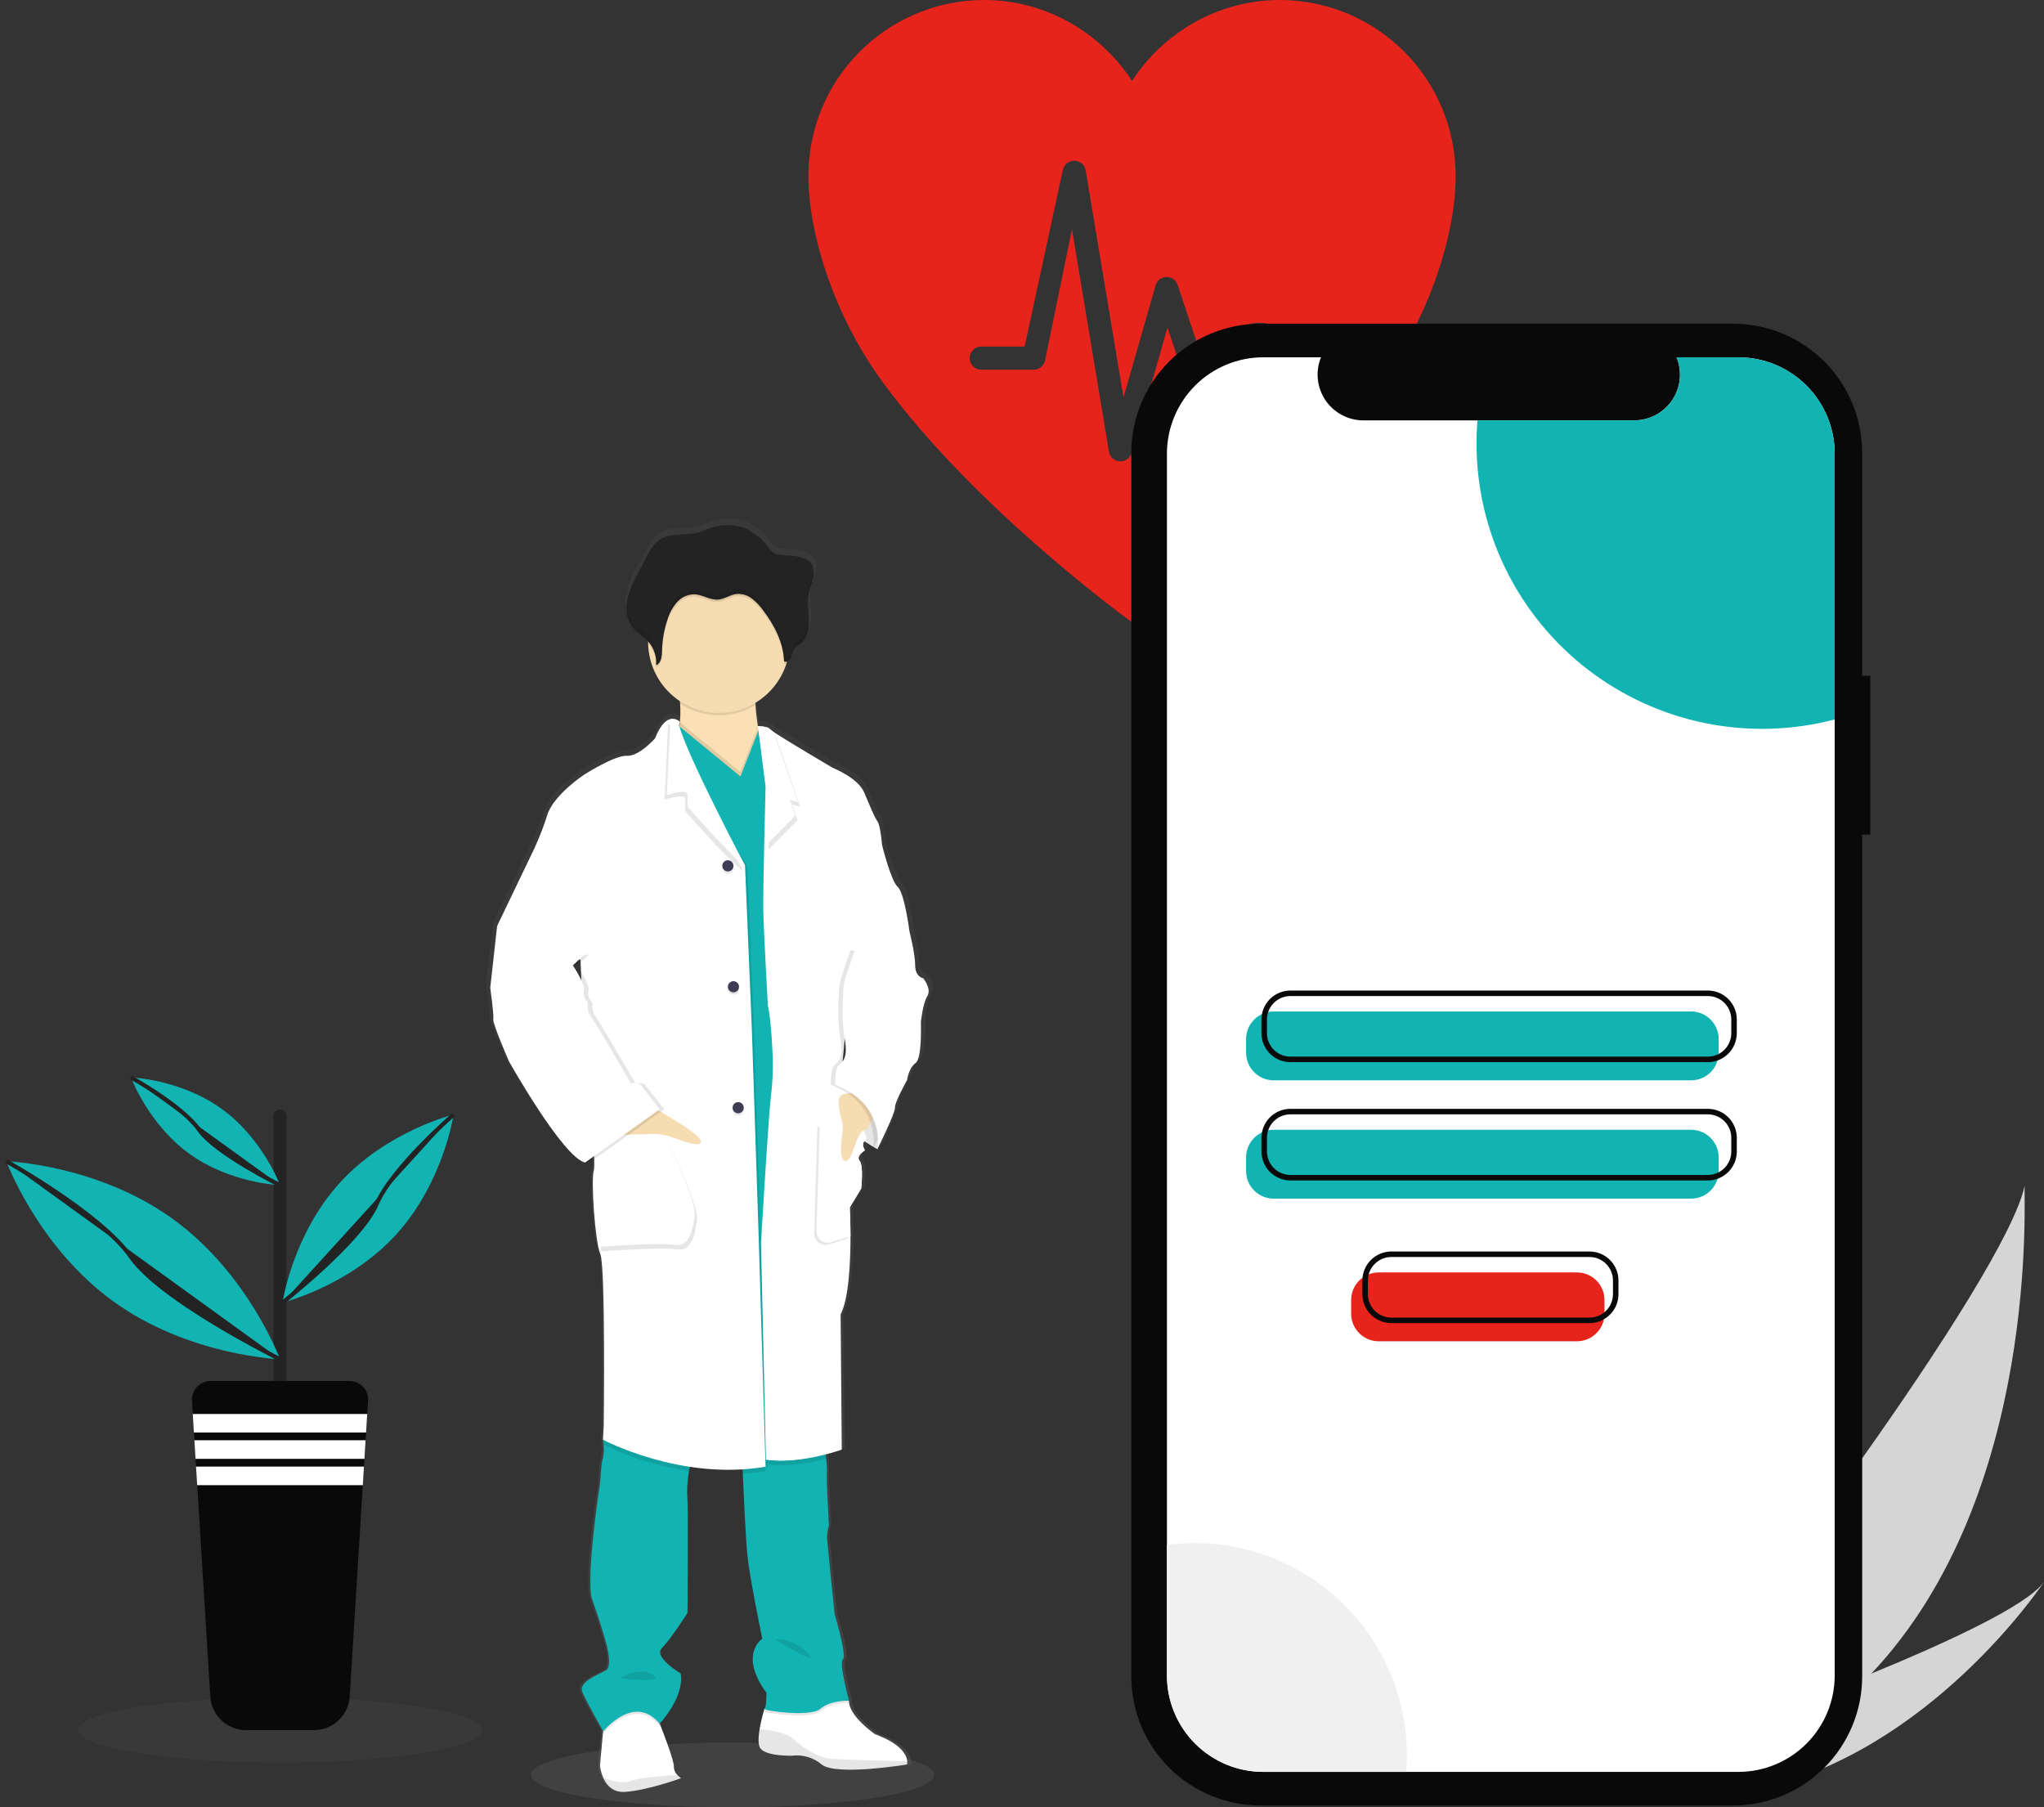 <svg width="328" height="290" viewBox="0 0 328 290" fill="none" xmlns="http://www.w3.org/2000/svg">
<rect x="0" y="0" width="328" height="290" fill="#333333" stroke="none"/>
<path opacity="0.25" d="M117.558 290C135.433 290 149.924 287.673 149.924 284.803C149.924 281.933 135.433 279.606 117.558 279.606C99.682 279.606 85.191 281.933 85.191 284.803C85.191 287.673 99.682 290 117.558 290Z" fill="#6E6E6E"/>
<path opacity="0.1" d="M32.201 223.648C32.503 223.82 32.812 223.98 33.124 224.152V223.986H35.782V225.481L36.346 225.744V223.986H39.004V226.86C39.054 226.885 39.108 226.905 39.163 226.919V223.648H32.201Z" fill="#6C63FF"/>
<path d="M148.855 156.296C148.855 156.296 147.546 156.113 147.546 154.207C147.546 152.301 146.609 148.741 146.609 148.741C146.609 148.724 145.799 142.541 144.679 141.558C143.56 140.575 142.122 134.803 142.122 134.803C142.122 134.803 141.876 131.672 141.374 130.998C140.873 130.324 140.195 128.673 139.195 126.319C138.195 123.964 134.027 122.334 134.027 122.334C134.027 122.334 126.49 117.964 124.354 116.539C124.16 116.422 123.978 116.285 123.813 116.131C123.441 115.643 121.82 115.633 121.82 115.633C121.65 114.563 121.487 113.335 121.434 112.222C121.434 112.103 121.434 111.983 121.418 111.864C123.799 110.456 125.593 108.237 126.47 105.614C126.51 105.488 126.543 105.355 126.579 105.229C126.722 105.182 126.854 105.105 126.965 105.005C127.077 104.904 127.166 104.781 127.227 104.644C127.42 104.216 127.423 103.714 127.662 103.316C127.941 102.844 128.473 102.592 128.891 102.237C129.948 101.34 130.22 99.829 130.17 98.454C130.137 97.342 129.958 96.219 130.027 95.114L130.047 94.835C130.067 94.668 130.091 94.502 130.12 94.343C130.283 93.52 130.639 92.743 130.838 91.926C131.037 91.109 131.057 90.189 130.592 89.485C129.911 88.452 128.493 88.246 127.247 88.14C125.835 88.02 124.573 88.176 123.67 87.004C123.247 86.391 122.771 85.817 122.248 85.287C122.062 85.115 120.255 84.012 120.255 83.939C118.491 83.123 116.492 82.969 114.625 83.507C113.688 83.78 112.804 84.225 111.854 84.447C109.805 84.932 107.447 84.407 105.706 85.58C104.736 86.244 104.155 87.3 103.61 88.329C103.167 89.177 102.718 90.024 102.261 90.87C101.527 92.261 100.78 93.676 100.471 95.216C100.406 95.552 100.366 95.891 100.351 96.233V96.249C100.351 96.372 100.351 96.495 100.351 96.618V96.774C100.351 96.89 100.351 97.003 100.371 97.106C100.391 97.209 100.388 97.242 100.398 97.312C100.408 97.382 100.425 97.538 100.444 97.644C100.464 97.75 100.504 97.936 100.544 98.082C100.561 98.145 100.584 98.205 100.604 98.265C100.637 98.378 100.677 98.487 100.72 98.597C100.743 98.653 100.767 98.713 100.793 98.77C100.843 98.886 100.903 98.999 100.963 99.102C100.989 99.148 101.009 99.191 101.036 99.235C101.128 99.389 101.23 99.538 101.341 99.68C102.052 100.566 103.099 101.131 103.872 101.961C103.872 101.994 103.872 102.027 103.872 102.057C103.872 102.15 103.872 102.24 103.872 102.333C103.914 104.184 104.406 105.998 105.308 107.615C106.21 109.233 107.494 110.606 109.048 111.614C109.048 111.741 109.064 111.87 109.071 111.996C109.136 112.982 109.123 113.971 109.034 114.955C108.899 114.796 108.73 114.669 108.539 114.584C108.348 114.499 108.14 114.458 107.932 114.464C107.789 114.457 107.646 114.469 107.506 114.5L107.476 114.477V114.507C106.746 114.686 105.846 115.447 104.985 117.608C104.985 117.608 102.368 120.557 100.375 120.434C98.382 120.312 93.336 123.503 93.336 123.503C93.336 123.503 88.413 126.697 87.357 129.952C86.767 131.797 86.059 133.603 85.238 135.358L79.153 147.894L78.03 157.84C78.03 157.84 78.651 162.263 78.528 162.937C78.405 163.611 81.082 169.692 81.082 169.692C81.082 169.692 89.928 185.229 93.542 186.026L93.801 185.844C93.956 185.925 94.12 185.986 94.289 186.026L95.034 185.502C95.078 186.087 95.059 186.674 94.977 187.255C94.479 188.789 95.163 198.801 96.033 200.764C96.904 202.727 96.595 228.459 96.595 228.459L96.472 230.731C96.472 230.731 96.472 230.804 96.502 230.93L96.472 231.468L96.561 231.514C96.655 232.235 96.624 232.966 96.472 233.676C96.159 234.673 96.033 237.489 96.033 237.489C96.033 237.489 93.545 253.388 94.725 256.583C95.904 259.778 96.907 263.278 96.907 263.278C96.907 263.278 98.153 267.263 96.967 267.943C95.781 268.624 92.409 269.767 93.104 271.427C93.735 272.961 96.13 277.072 96.485 277.673L96.455 277.989L95.967 283.279C96.046 283.977 96.235 284.659 96.528 285.298C97.063 286.45 98.103 287.646 100.079 287.516C100.411 287.493 100.797 287.453 101.169 287.403C104.786 286.918 109.24 285.304 109.24 285.304C109.009 285.158 108.797 284.982 108.609 284.783C108.431 284.611 108.291 284.404 108.195 284.176C108.1 283.948 108.052 283.702 108.054 283.455C108.108 282.492 106.304 277.902 105.856 276.773C105.786 276.611 105.749 276.518 105.749 276.518C105.749 276.518 109.861 272.221 109.177 268.412C109.177 268.412 104.627 265.755 106.125 264.297C107.623 262.839 110.3 258.652 110.3 258.652C110.3 258.652 110.423 242.994 110.3 240.657C110.172 239.034 110.249 237.402 110.529 235.798C110.579 235.556 110.639 235.32 110.702 235.088C112.774 235.397 114.865 235.556 116.96 235.562C117.724 235.562 118.501 235.562 119.285 235.516C119.285 235.737 119.295 235.977 119.315 236.233C119.488 240.112 119.81 246.913 120.072 249.44C120.444 253.063 122.5 262.826 122.5 262.826C122.5 262.826 118.578 265.343 123.185 271.546C123.185 271.546 123.185 273.795 122.879 274.12C122.553 275.184 122.29 276.266 122.092 277.361C121.899 278.53 121.82 279.712 122.132 280.327C122.879 281.794 127.363 281.675 127.363 281.675L127.473 281.655C128.32 281.567 129.175 281.649 129.99 281.895C130.805 282.14 131.563 282.545 132.22 283.086C133.924 284.454 140.391 283.853 143.892 283.418C145.264 283.246 146.181 283.086 146.181 283.086C146.225 282.931 146.241 282.769 146.227 282.608C146.191 281.748 145.516 279.862 140.946 278.178C140.946 278.178 136.648 275.289 136.707 272.772H136.618H136.119C136.481 272.752 136.714 272.772 136.714 272.772C136.714 272.772 135.03 266.628 135.717 266.13C136.405 265.632 134.346 258.825 134.346 258.825C134.346 258.825 133.166 247.401 133.103 246.601C133.106 245.914 133.21 245.231 133.412 244.575L133.103 238.312C133.103 238.312 133.043 236.23 133.103 235.553C133.093 234.965 133.045 234.378 132.96 233.796C132.931 233.563 132.901 233.321 132.867 233.082C134.478 232.673 135.525 232.295 135.525 232.295L135.339 210.494C136.707 207.837 136.96 202.009 136.953 197.875C136.953 195.218 136.834 193.252 136.834 193.252L138.704 190.201C138.704 190.201 139.135 186.548 138.451 185.748C138.149 185.386 138.285 185.01 138.534 184.701C138.664 184.599 138.8 184.506 138.943 184.423C138.943 184.423 138.923 184.393 138.9 184.349C139.03 184.24 139.169 184.142 139.315 184.054C139.315 184.054 138.65 183.024 139.245 182.589C139.803 182.968 140.301 183.254 140.68 183.486C140.653 183.728 140.627 183.868 140.627 183.868L140.786 183.536C141.152 183.742 141.374 183.868 141.374 183.868C141.374 183.868 144.304 178.033 144.241 177.173C144.178 176.313 146.234 172.69 146.234 172.69C146.234 172.69 146.483 170.787 147.606 169.99C148.728 169.193 148.476 163.419 148.476 163.419C148.476 163.419 148.788 160.41 149.536 159.181C150.283 157.953 148.855 156.296 148.855 156.296ZM92.798 153.735L92.855 155.127C92.522 154.592 92.283 154.207 92.283 154.207L92.798 153.735Z" fill="url(#paint0_linear_391_1600)"/>
<path d="M141.534 181.348L140.816 184.403C140.816 184.403 135.07 181.47 134.033 177.744C132.997 174.019 135.767 172.604 135.767 172.604L141.122 174.872L141.534 181.348Z" fill="white"/>
<path opacity="0.1" d="M141.534 181.348L140.816 184.403C140.816 184.403 135.07 181.47 134.033 177.744C132.997 174.019 135.767 172.604 135.767 172.604L141.122 174.872L141.534 181.348Z" fill="black"/>
<path d="M109.283 285.324C109.283 285.324 103.969 287.277 100.315 287.523C98.375 287.652 97.355 286.463 96.83 285.318C96.544 284.681 96.359 284.003 96.282 283.309L96.757 278.045L97.01 275.243L104.772 273.227L105.872 276.587L105.975 276.843C106.417 277.966 108.187 282.532 108.134 283.485C108.132 283.729 108.179 283.971 108.273 284.196C108.366 284.422 108.504 284.626 108.679 284.796C108.857 284.997 109.06 285.175 109.283 285.324Z" fill="white"/>
<path d="M145.586 282.648C145.599 282.808 145.583 282.969 145.539 283.123C145.539 283.123 134.173 285.019 131.847 283.123C131.192 282.569 130.428 282.158 129.604 281.917C128.78 281.675 127.915 281.609 127.064 281.721C127.064 281.721 122.666 281.841 121.932 280.393C121.627 279.785 121.706 278.606 121.896 277.444C122.089 276.355 122.346 275.278 122.666 274.22L122.842 274.08L123.889 273.24L136.139 272.878H136.232C136.172 275.382 140.391 278.254 140.391 278.254C144.872 279.915 145.533 281.791 145.586 282.648Z" fill="white"/>
<path opacity="0.1" d="M145.586 282.648C145.598 282.808 145.581 282.969 145.536 283.123C145.536 283.123 134.173 285.019 131.848 283.123C131.192 282.569 130.429 282.159 129.606 281.917C128.783 281.676 127.918 281.609 127.068 281.721C127.068 281.721 122.667 281.841 121.936 280.393C121.63 279.782 121.707 278.606 121.896 277.444C123.59 277.614 126.264 278.035 127.314 279.041C128.901 280.572 131.592 282.1 133.243 282.219C134.535 282.302 142.264 282.548 145.586 282.648Z" fill="black"/>
<path opacity="0.1" d="M109.284 285.324C109.284 285.324 103.969 287.278 100.315 287.523C98.375 287.653 97.356 286.464 96.834 285.314C98.186 285.77 100.063 286.248 101.049 285.809C102.218 285.291 106.364 284.956 108.689 284.813C108.866 285.007 109.066 285.178 109.284 285.324Z" fill="black"/>
<path d="M117.169 127.969C112.785 126.266 107.144 120.637 108.553 118.007C108.865 117.343 109.051 116.627 109.101 115.895C109.191 114.901 109.205 113.902 109.141 112.906C109.042 111.276 108.846 109.652 108.553 108.045C108.553 108.045 122.241 108.354 121.444 110.369C121.212 110.96 121.175 111.986 121.238 113.135C121.301 114.284 121.467 115.583 121.64 116.682C121.879 118.19 122.118 119.339 122.118 119.339C122.118 119.339 121.281 120.511 120.79 120.574C120.298 120.637 123.46 130.397 117.169 127.969Z" fill="#FAE0B4"/>
<path opacity="0.1" d="M105.965 276.843L105.862 276.956C101.77 272.008 96.821 278.175 96.821 278.175L96.748 278.045L97 275.243L104.763 273.227L105.862 276.587L105.965 276.843Z" fill="black"/>
<path opacity="0.1" d="M136.236 273.227C136.236 273.227 133.246 273.164 131.652 274.572C130.057 275.981 122.351 274.878 122.683 274.572C122.782 274.421 122.841 274.247 122.856 274.067L123.902 273.227L136.153 272.865C136.199 273.087 136.236 273.227 136.236 273.227Z" fill="black"/>
<path d="M111.057 234.37C110.834 234.921 110.665 235.491 110.552 236.074C110.275 237.67 110.198 239.294 110.323 240.909C110.446 243.234 110.323 258.811 110.323 258.811C110.323 258.811 107.695 262.966 106.231 264.43C104.766 265.894 109.22 268.525 109.22 268.525C109.884 272.31 105.859 276.587 105.859 276.587C101.766 271.639 96.817 277.809 96.817 277.809C96.817 277.809 94.126 273.16 93.455 271.5C92.784 269.84 96.083 268.691 97.242 268.016C98.401 267.342 97.186 263.367 97.186 263.367C97.186 263.367 96.206 259.884 95.043 256.706C93.881 253.528 96.325 237.708 96.325 237.708C96.325 237.708 96.451 234.898 96.754 233.919C96.906 233.212 96.937 232.484 96.844 231.767C96.824 231.524 96.8 231.322 96.784 231.186C96.767 231.05 96.754 230.986 96.754 230.986L96.8 230.907L98.461 227.812C98.461 227.812 111.854 232.421 111.057 234.37Z" fill="#12B3B3"/>
<path d="M136.236 272.862C136.236 272.862 133.246 272.798 131.652 274.19C130.057 275.581 122.351 274.495 122.683 274.19C123.015 273.884 122.989 271.623 122.989 271.623C118.468 265.453 122.324 262.949 122.324 262.949C122.324 262.949 120.305 253.236 119.94 249.633C119.684 247.116 119.368 240.351 119.199 236.489C119.126 234.829 119.083 233.686 119.083 233.686L122.776 232.942L123.251 232.846L132.16 231.06C132.16 231.06 132.406 232.72 132.572 234.078C132.655 234.658 132.701 235.243 132.711 235.828C132.652 236.492 132.711 238.571 132.711 238.571L133.014 244.804C132.816 245.458 132.714 246.137 132.711 246.82C132.771 247.614 133.93 258.977 133.93 258.977C133.93 258.977 135.947 265.758 135.259 266.247C134.572 266.735 136.236 272.862 136.236 272.862Z" fill="#12B3B3"/>
<path opacity="0.1" d="M121.444 110.369C121.212 110.96 121.175 111.986 121.238 113.135C119.405 114.239 117.297 114.804 115.157 114.764C113.017 114.724 110.932 114.081 109.141 112.91C109.042 111.278 108.846 109.653 108.553 108.045C108.553 108.045 122.241 108.347 121.444 110.369Z" fill="black"/>
<path d="M126.736 103.03C126.739 104.227 126.55 105.416 126.178 106.554C125.346 109.102 123.639 111.274 121.36 112.686C119.081 114.098 116.376 114.659 113.723 114.27C111.07 113.881 108.64 112.567 106.862 110.56C105.085 108.553 104.074 105.982 104.009 103.303C104.009 103.21 104.009 103.123 104.009 103.03C103.983 101.522 104.258 100.023 104.818 98.622C105.377 97.221 106.21 95.945 107.268 94.87C108.326 93.794 109.588 92.939 110.979 92.356C112.371 91.773 113.865 91.472 115.374 91.472C116.883 91.472 118.377 91.773 119.769 92.356C121.161 92.939 122.422 93.794 123.48 94.87C124.538 95.945 125.371 97.221 125.931 98.622C126.49 100.023 126.765 101.522 126.739 103.03H126.736Z" fill="#F6DCB1"/>
<path opacity="0.1" d="M117.169 127.969C112.785 126.266 107.144 120.637 108.553 118.007C108.865 117.343 109.051 116.627 109.101 115.895L115.103 120.826L118.817 123.871L121.64 116.685C121.879 118.193 122.118 119.342 122.118 119.342C122.118 119.342 121.281 120.514 120.79 120.577C120.298 120.64 123.46 130.397 117.169 127.969Z" fill="black"/>
<path d="M132.692 149.764L127.679 233.945L121.142 234.374L104.215 185.562L106.992 127.611L107.576 115.367L115.103 121.547L118.82 124.592L121.727 117.197L127.131 121.906L132.692 149.764Z" fill="#12B3B3"/>
<path opacity="0.1" d="M111.057 234.37C110.835 234.921 110.665 235.491 110.552 236.074C105.796 235.34 101.176 233.897 96.847 231.793L96.757 231.747L96.787 231.212L96.804 230.933L98.465 227.838C98.465 227.838 111.854 232.421 111.057 234.37Z" fill="black"/>
<path opacity="0.1" d="M122.853 236.088C121.637 236.295 120.41 236.435 119.179 236.507C119.106 234.846 119.062 233.703 119.062 233.703L122.756 232.959L122.853 236.088Z" fill="black"/>
<path opacity="0.1" d="M132.552 234.095C130.19 234.709 126.543 235.4 123.278 234.968L123.231 232.863L132.14 231.076C132.14 231.076 132.386 232.72 132.552 234.095Z" fill="black"/>
<path opacity="0.1" d="M123.218 235.353C109.599 237.678 97.126 231.013 97.126 231.013L97.246 228.755C97.246 228.755 97.555 203.155 96.698 201.192C95.841 199.23 95.173 189.278 95.658 187.75C96.143 186.222 93.887 163.316 93.887 163.316L93.522 154.018L80.149 148.601L86.128 136.142C86.936 134.395 87.63 132.598 88.207 130.762C89.247 127.528 94.073 124.35 94.073 124.35C94.073 124.35 99.023 121.175 100.979 121.295C102.936 121.414 105.5 118.485 105.5 118.485C107.393 113.66 109.107 115.845 109.107 115.845C109.107 116.074 109.107 115.845 109.014 116.559C108.35 121.856 119.757 138.592 119.919 138.888L121.006 165.341L122.105 198.818L123.218 235.353Z" fill="black"/>
<path d="M122.853 235.353C109.234 237.678 96.758 231.013 96.758 231.013L96.881 228.755C96.881 228.755 97.189 203.155 96.329 201.192C95.469 199.23 94.805 189.278 95.293 187.75C95.781 186.222 93.522 163.316 93.522 163.316L93.154 154.017L79.774 148.581L85.753 136.122C86.559 134.374 87.253 132.577 87.832 130.742C88.869 127.508 93.698 124.33 93.698 124.33C93.698 124.33 98.648 121.155 100.601 121.275C102.554 121.394 105.122 118.465 105.122 118.465C107.018 113.64 109.108 115.825 109.108 115.825C109.108 116.054 108.908 116.157 109.015 116.539C110.476 121.676 119.392 138.573 119.554 138.868L120.654 165.321L121.753 198.798L122.853 235.353Z" fill="white"/>
<path opacity="0.1" d="M119.182 139.622C117.717 139.011 109.957 130.154 109.957 130.154V128.139C109.675 127.474 107.998 127.88 106.636 128.345L107.22 116.101L107.885 116.652C109.34 121.786 119.012 139.326 119.182 139.622Z" fill="black"/>
<path d="M119.551 138.888C118.083 138.277 110.323 129.42 110.323 129.42V127.405C110.041 126.741 108.363 127.146 107.001 127.611L107.589 115.367L108.254 115.918C109.712 121.052 119.388 138.596 119.551 138.888Z" fill="white"/>
<path opacity="0.1" d="M97.126 183.058C97.309 183.058 106.596 182.081 106.596 182.081C106.596 182.081 112.22 193.136 111.851 195.826C111.483 198.516 110.815 200.897 108.553 200.475C106.291 200.054 96.379 200.807 96.379 200.807L97.126 183.058Z" fill="black"/>
<path d="M96.757 182.324C96.94 182.324 106.227 181.347 106.227 181.347C106.227 181.347 111.848 192.406 111.482 195.092C111.117 197.779 110.442 200.163 108.184 199.741C105.925 199.32 96.01 200.073 96.01 200.073L96.757 182.324Z" fill="white"/>
<path d="M103.756 177.133C103.756 177.133 112.28 181.713 112.462 183.111C112.645 184.509 108.124 182.5 107.148 182.257C106.505 182.103 105.85 182 105.191 181.952L98.677 182.128L103.756 177.133Z" fill="#F6DCB1"/>
<path opacity="0.1" d="M116.804 140.194C117.299 140.194 117.7 139.792 117.7 139.297C117.7 138.801 117.299 138.4 116.804 138.4C116.308 138.4 115.907 138.801 115.907 139.297C115.907 139.792 116.308 140.194 116.804 140.194Z" fill="black"/>
<path d="M116.804 139.828C117.299 139.828 117.7 139.427 117.7 138.931C117.7 138.436 117.299 138.035 116.804 138.035C116.308 138.035 115.907 138.436 115.907 138.931C115.907 139.427 116.308 139.828 116.804 139.828Z" fill="#3F3D56"/>
<path opacity="0.1" d="M118.455 179.007C118.95 179.007 119.352 178.605 119.352 178.11C119.352 177.615 118.95 177.213 118.455 177.213C117.96 177.213 117.558 177.615 117.558 178.11C117.558 178.605 117.96 179.007 118.455 179.007Z" fill="black"/>
<path d="M118.455 178.638C118.95 178.638 119.352 178.237 119.352 177.741C119.352 177.246 118.95 176.845 118.455 176.845C117.96 176.845 117.558 177.246 117.558 177.741C117.558 178.237 117.96 178.638 118.455 178.638Z" fill="#3F3D56"/>
<path opacity="0.1" d="M117.697 159.6C118.192 159.6 118.594 159.199 118.594 158.703C118.594 158.208 118.192 157.807 117.697 157.807C117.202 157.807 116.8 158.208 116.8 158.703C116.8 159.199 117.202 159.6 117.697 159.6Z" fill="black"/>
<path d="M117.697 159.235C118.192 159.235 118.594 158.833 118.594 158.338C118.594 157.843 118.192 157.441 117.697 157.441C117.202 157.441 116.8 157.843 116.8 158.338C116.8 158.833 117.202 159.235 117.697 159.235Z" fill="#3F3D56"/>
<path d="M138.371 181.766C138.371 181.766 138.983 182.682 138.371 183.111C137.76 183.539 138.431 184.575 138.431 184.575C138.431 184.575 136.906 185.469 137.577 186.272C138.248 187.076 137.823 190.705 137.823 190.705L135.99 193.741C135.99 193.741 136.099 195.697 136.106 198.34C136.106 202.464 135.863 208.262 134.522 210.906L134.708 232.594C134.708 232.594 128.287 234.938 122.912 234.224L122.115 199.422C122.115 199.422 123.278 179.687 123.706 175.901C123.957 173.936 124.059 171.955 124.012 169.974C124.012 169.974 123.829 164.05 123.215 161.3C123.215 161.3 122.55 149.388 122.484 146.091C122.454 144.513 122.537 139.911 122.63 135.534C122.733 130.749 122.849 126.236 122.849 126.236L121.637 116.645C121.637 116.645 122.849 116.523 123.215 117.011C123.378 117.164 123.556 117.3 123.746 117.419C125.839 118.834 133.233 123.184 133.233 123.184C133.233 123.184 137.325 124.811 138.305 127.142C139.285 129.474 139.966 131.127 140.441 131.792C140.916 132.456 141.175 135.577 141.175 135.577C141.175 135.577 142.583 141.322 143.683 142.295C144.782 143.268 145.586 149.458 145.586 149.458L135.87 157.096C135.87 157.096 135.016 169.801 134.834 170.293C134.651 170.784 138.371 181.766 138.371 181.766Z" fill="white"/>
<path d="M138.74 181.766C138.74 181.766 139.348 182.682 138.74 183.111C138.133 183.539 138.797 184.575 138.797 184.575C138.797 184.575 137.282 185.479 137.946 186.282C138.611 187.086 138.192 190.715 138.192 190.715L136.359 193.751C136.359 193.751 136.468 195.707 136.478 198.35C136.478 202.474 136.236 208.272 134.894 210.916L135.077 232.604C135.077 232.604 128.646 234.948 123.278 234.234L122.484 199.432C122.484 199.432 123.647 179.697 124.075 175.911C124.326 173.946 124.427 171.964 124.377 169.984C124.377 169.984 124.195 164.059 123.584 161.31C123.584 161.31 122.919 149.398 122.849 146.101C122.82 144.523 122.906 139.921 122.996 135.544C123.099 130.759 123.215 126.246 123.215 126.246L121.614 116.526C121.614 116.526 123.215 116.526 123.584 117.021C123.746 117.175 123.924 117.312 124.115 117.429C126.208 118.844 133.605 123.194 133.605 123.194C133.605 123.194 137.694 124.821 138.674 127.152C139.654 129.484 140.335 131.137 140.813 131.801C141.291 132.466 141.544 135.587 141.544 135.587C141.544 135.587 142.952 141.332 144.052 142.305C145.151 143.278 145.945 149.455 145.945 149.455L136.229 157.093C136.229 157.093 135.376 169.798 135.189 170.289C135.003 170.781 138.74 181.766 138.74 181.766Z" fill="white"/>
<path opacity="0.1" d="M127.104 129.065L127.981 131.622L123.364 136.271C123.467 131.489 123.583 126.973 123.583 126.973L121.982 117.253C121.982 117.253 123.583 117.253 123.952 117.748C124.114 117.902 124.292 118.038 124.484 118.153L128.41 129.477L127.104 129.065Z" fill="black"/>
<path d="M126.736 128.331L127.616 130.888L122.999 135.537C123.102 130.752 123.218 126.239 123.218 126.239L121.614 116.519C121.614 116.519 123.218 116.519 123.584 117.014C123.746 117.168 123.925 117.305 124.115 117.422L128.045 128.743L126.736 128.331Z" fill="white"/>
<path opacity="0.1" d="M126.736 103.03C126.739 104.227 126.55 105.416 126.178 106.554C126.115 106.563 126.051 106.561 125.989 106.545C125.928 106.53 125.87 106.502 125.819 106.464C125.733 103.475 124.261 100.669 122.451 98.282C121.943 97.561 121.327 96.922 120.624 96.389C119.914 95.856 119.03 95.606 118.146 95.688C117.15 95.824 116.269 96.502 115.263 96.588C113.934 96.698 112.745 95.778 111.426 95.731C110.89 95.736 110.361 95.856 109.875 96.081C109.389 96.307 108.956 96.634 108.606 97.04C107.913 97.859 107.399 98.813 107.095 99.842C106.573 101.403 106.288 103.033 106.251 104.677C106.235 105.607 106.145 106.773 105.281 107.112C105.346 106.428 105.268 105.738 105.053 105.086C104.837 104.433 104.489 103.833 104.029 103.323L104.009 103.303C104.009 103.21 104.009 103.123 104.009 103.03C103.983 101.522 104.258 100.023 104.818 98.622C105.377 97.221 106.21 95.945 107.268 94.87C108.326 93.794 109.588 92.939 110.979 92.356C112.371 91.773 113.865 91.472 115.374 91.472C116.883 91.472 118.377 91.773 119.769 92.356C121.161 92.939 122.422 93.794 123.48 94.87C124.538 95.945 125.371 97.221 125.931 98.622C126.49 100.023 126.765 101.522 126.739 103.03H126.736Z" fill="black"/>
<path d="M120.079 84.989C118.353 84.177 116.39 84.023 114.558 84.557C113.638 84.829 112.771 85.271 111.838 85.493C109.845 85.975 107.52 85.453 105.809 86.619C104.859 87.283 104.288 88.332 103.756 89.352L102.428 91.882C101.704 93.267 100.973 94.675 100.67 96.199C100.368 97.724 100.551 99.431 101.517 100.656C102.222 101.549 103.261 102.11 104.025 102.951C104.483 103.462 104.83 104.062 105.045 104.713C105.26 105.365 105.338 106.053 105.274 106.736C106.141 106.404 106.224 105.235 106.244 104.305C106.281 102.661 106.566 101.031 107.088 99.47C107.391 98.441 107.906 97.487 108.599 96.668C108.95 96.262 109.382 95.936 109.868 95.71C110.355 95.484 110.883 95.365 111.419 95.359C112.748 95.406 113.941 96.322 115.256 96.213C116.252 96.13 117.136 95.449 118.139 95.316C119.024 95.233 119.908 95.482 120.617 96.017C121.319 96.549 121.935 97.188 122.441 97.91C124.254 100.297 125.726 103.097 125.812 106.092C126.188 106.368 126.729 106.009 126.915 105.584C127.101 105.159 127.108 104.661 127.344 104.256C127.616 103.787 128.137 103.538 128.546 103.186C129.582 102.293 129.841 100.789 129.802 99.424C129.762 98.059 129.496 96.674 129.755 95.333C129.911 94.509 130.263 93.739 130.456 92.925C130.649 92.112 130.672 91.198 130.217 90.498C129.552 89.468 128.154 89.266 126.935 89.169C125.55 89.05 124.311 89.203 123.427 88.037C123.013 87.429 122.546 86.858 122.032 86.33C121.856 86.157 120.079 85.062 120.079 84.989Z" fill="#232323"/>
<path opacity="0.1" d="M83.975 155.017L80.504 148.601L79.405 158.501C79.405 158.501 80.016 162.897 79.893 163.571C79.77 164.245 82.398 170.289 82.398 170.289C82.398 170.289 91.077 185.744 94.621 186.541L106.596 177.987L103.421 173.955C103.421 173.955 102.321 173.527 102.045 173.955C102.045 173.955 96.149 163.814 95.538 163.08C94.927 162.346 95.047 160.882 95.047 160.882C95.047 160.882 94.13 159.905 94.435 158.989C94.741 158.072 92.665 154.894 92.665 154.894L94.558 153.124L83.975 155.017Z" fill="black"/>
<path d="M80.687 147.871L79.77 148.601L78.671 158.501C78.671 158.501 79.282 162.897 79.159 163.571C79.036 164.246 81.667 170.289 81.667 170.289C81.667 170.289 90.343 185.744 93.888 186.541L105.866 177.987L102.687 173.955C102.687 173.955 101.587 173.527 101.311 173.955C101.311 173.955 95.415 163.814 94.804 163.08C94.193 162.346 94.316 160.882 94.316 160.882C94.316 160.882 93.399 159.905 93.705 158.989C94.01 158.072 91.931 154.894 91.931 154.894L93.824 153.124L80.687 147.871Z" fill="white"/>
<path opacity="0.1" d="M137.577 186.651C138.242 187.458 137.823 191.081 137.823 191.081L135.99 194.116C135.99 194.116 136.099 196.075 136.106 198.715L133.023 199.678C132.745 199.765 132.449 199.784 132.162 199.734C131.874 199.684 131.603 199.565 131.371 199.389C131.138 199.212 130.952 198.983 130.826 198.72C130.7 198.456 130.639 198.167 130.648 197.875L131.18 180.736L138.371 183.486C137.76 183.911 138.431 184.954 138.431 184.954C138.431 184.954 136.906 185.844 137.577 186.651Z" fill="black"/>
<path d="M137.946 186.282C138.611 187.089 138.192 190.715 138.192 190.715L136.359 193.751C136.359 193.751 136.468 195.707 136.478 198.35L133.339 199.329C133.066 199.414 132.777 199.433 132.496 199.383C132.214 199.334 131.949 199.218 131.722 199.045C131.494 198.872 131.311 198.647 131.188 198.389C131.065 198.132 131.005 197.848 131.014 197.563L131.549 180.371L138.744 183.121C138.129 183.546 138.8 184.585 138.8 184.585C138.8 184.585 137.282 185.479 137.946 186.282Z" fill="white"/>
<path d="M140.328 178.113C140.328 178.113 139.84 181.231 138.617 181.414C137.395 181.597 136.847 186.458 135.628 186.286C134.409 186.113 135.216 181.766 135.259 180.922C135.302 180.079 133.93 176.586 134.957 175.792C135.983 174.998 139.232 175.792 139.232 175.792L140.328 178.113Z" fill="#F6DCB1"/>
<path opacity="0.1" d="M142.929 154.101L145.234 149.451C145.234 149.451 146.151 152.995 146.151 154.888C146.151 156.78 147.433 156.966 147.433 156.966C147.433 156.966 148.838 158.627 148.097 159.836C147.357 161.044 147.058 164.053 147.058 164.053C147.058 164.053 147.3 169.795 146.201 170.588C145.101 171.382 144.872 173.278 144.872 173.278C144.872 173.278 142.853 176.881 142.916 177.738C142.979 178.595 140.106 184.396 140.106 184.396C140.106 184.396 141.511 177.187 133.323 174.072C133.323 174.072 133.26 171.624 133.871 170.954C134.482 170.283 135.435 169.977 134.837 166.587C134.239 163.196 134.665 159.145 134.665 158.331C134.665 157.518 136.498 152.444 136.498 152.444L142.929 154.101Z" fill="black"/>
<path d="M143.925 148.787L145.938 149.451C145.938 149.451 146.858 152.995 146.858 154.888C146.858 156.78 148.141 156.966 148.141 156.966C148.141 156.966 149.546 158.627 148.805 159.836C148.064 161.044 147.769 164.053 147.769 164.053C147.769 164.053 148.011 169.795 146.912 170.588C145.812 171.382 145.566 173.278 145.566 173.278C145.566 173.278 143.55 176.881 143.613 177.738C143.676 178.595 140.8 184.396 140.8 184.396C140.8 184.396 142.208 177.187 134.017 174.072C134.017 174.072 133.957 171.624 134.568 170.953C135.179 170.283 136.133 169.977 135.535 166.587C134.937 163.196 135.362 159.145 135.362 158.331C135.362 157.518 137.196 152.443 137.196 152.443L143.925 148.787Z" fill="white"/>
<path opacity="0.1" d="M99.464 269.289C99.464 269.289 102.673 267.272 104.779 268.737C106.885 270.202 99.464 269.289 99.464 269.289Z" fill="black"/>
<path opacity="0.1" d="M124.397 263.055C124.397 263.055 127.238 262.69 129.622 265.257C132.007 267.825 124.397 263.055 124.397 263.055Z" fill="black"/>
<g opacity="0.1">
<path d="M128.553 102.459C128.144 102.811 127.619 103.063 127.347 103.532C127.114 103.934 127.108 104.428 126.922 104.86C126.736 105.292 126.194 105.644 125.819 105.371C125.733 102.383 124.258 99.577 122.447 97.186C121.941 96.464 121.326 95.826 120.624 95.293C119.913 94.758 119.028 94.509 118.143 94.592C117.146 94.728 116.269 95.406 115.263 95.489C113.934 95.602 112.741 94.682 111.423 94.635C110.887 94.641 110.358 94.76 109.872 94.987C109.387 95.213 108.955 95.54 108.606 95.947C107.913 96.765 107.398 97.718 107.095 98.746C106.573 100.307 106.288 101.937 106.251 103.582C106.231 104.508 106.145 105.664 105.288 106.009C105.308 106.254 105.308 106.501 105.288 106.746C106.151 106.414 106.238 105.245 106.258 104.315C106.295 102.671 106.579 101.041 107.101 99.48C107.404 98.451 107.919 97.496 108.613 96.678C108.962 96.272 109.394 95.946 109.88 95.72C110.366 95.494 110.894 95.375 111.429 95.369C112.758 95.416 113.954 96.332 115.269 96.223C116.266 96.14 117.149 95.459 118.149 95.326C119.035 95.243 119.92 95.492 120.63 96.027C121.333 96.559 121.948 97.198 122.454 97.92C124.264 100.307 125.739 103.107 125.826 106.102C126.201 106.378 126.742 106.019 126.928 105.594C127.114 105.169 127.121 104.671 127.354 104.266C127.626 103.797 128.151 103.548 128.559 103.196C129.596 102.303 129.855 100.799 129.815 99.434C129.815 99.391 129.815 99.347 129.815 99.308C129.752 100.49 129.436 101.695 128.553 102.459Z" fill="black"/>
<path d="M104.032 102.223C103.268 101.383 102.225 100.822 101.524 99.932C100.934 99.144 100.597 98.196 100.557 97.212C100.453 98.441 100.796 99.667 101.524 100.663C102.225 101.556 103.268 102.117 104.032 102.957C104.765 103.779 105.206 104.821 105.284 105.919C105.335 105.251 105.25 104.579 105.035 103.944C104.82 103.309 104.479 102.723 104.032 102.223Z" fill="black"/>
<path d="M130.463 92.198C130.267 93.011 129.918 93.785 129.758 94.606C129.664 95.153 129.629 95.71 129.655 96.266C129.666 95.949 129.701 95.634 129.758 95.323C129.918 94.499 130.267 93.729 130.463 92.915C130.577 92.466 130.614 92.001 130.572 91.54C130.551 91.762 130.515 91.982 130.463 92.198Z" fill="black"/>
</g>
<path opacity="0.1" d="M44.929 282.791C62.804 282.791 77.295 280.464 77.295 277.594C77.295 274.723 62.804 272.397 44.929 272.397C27.053 272.397 12.562 274.723 12.562 277.594C12.562 280.464 27.053 282.791 44.929 282.791Z" fill="#6E6E6E"/>
<path d="M45.972 223.875V179.078C45.972 178.503 45.506 178.037 44.931 178.037C44.356 178.037 43.89 178.503 43.89 179.078V223.875C43.89 224.45 44.356 224.916 44.931 224.916C45.506 224.916 45.972 224.45 45.972 223.875Z" fill="#232323"/>
<path d="M59.06 224.773L58.93 226.885L58.744 229.874L58.668 231.116L58.485 234.105L58.406 235.347L58.219 238.335L56.12 272.231C56.029 273.689 55.385 275.058 54.32 276.058C53.255 277.059 51.849 277.616 50.387 277.617H39.472C38.011 277.616 36.605 277.059 35.54 276.058C34.475 275.057 33.833 273.689 33.742 272.231L31.653 238.312L31.467 235.323L31.39 234.081L31.204 231.093L31.128 229.851L30.942 226.862L30.809 224.75C30.786 224.344 30.846 223.937 30.986 223.554C31.126 223.172 31.342 222.822 31.622 222.526C31.902 222.231 32.24 221.995 32.614 221.835C32.988 221.674 33.391 221.591 33.798 221.592H56.123C56.529 221.596 56.93 221.682 57.301 221.846C57.672 222.011 58.005 222.249 58.28 222.547C58.556 222.846 58.767 223.197 58.901 223.58C59.035 223.962 59.089 224.369 59.06 224.773Z" fill="#080908"/>
<path d="M58.93 226.885L58.744 229.865H31.114L30.928 226.885H58.93Z" fill="white"/>
<path d="M58.667 231.106L58.485 234.089H31.376L31.19 231.106H58.667Z" fill="white"/>
<path d="M58.405 235.333L58.223 238.313H31.639L31.453 235.333H58.405Z" fill="white"/>
<path d="M27.75 195.607C39.877 204.38 44.94 218.102 44.94 218.102C44.94 218.102 30.324 217.6 18.193 208.827C6.063 200.053 1.01 186.335 1.01 186.335C1.01 186.335 15.619 186.833 27.75 195.607Z" fill="#12B3B3"/>
<path d="M1 186.335C1 186.335 16.173 194.753 21.04 201.724C25.906 208.694 44.939 218.102 44.939 218.102" fill="#232323"/>
<path d="M1 186.335C1 186.335 16.173 194.753 21.04 201.724C25.906 208.694 44.939 218.102 44.939 218.102" stroke="#232323" stroke-width="0.664" stroke-miterlimit="10"/>
<path d="M35.579 177.934C42.179 182.706 44.939 190.174 44.939 190.174C44.939 190.174 36.984 189.902 30.38 185.13C23.777 180.358 21.023 172.886 21.023 172.886C21.023 172.886 28.975 173.158 35.579 177.934Z" fill="#12B3B3"/>
<path d="M21.023 172.886C21.023 172.886 29.281 177.469 31.928 181.261C34.575 185.053 44.939 190.174 44.939 190.174" fill="#232323"/>
<path d="M21.023 172.886C21.023 172.886 29.281 177.469 31.928 181.261C34.575 185.053 44.939 190.174 44.939 190.174" stroke="#232323" stroke-width="0.664" stroke-miterlimit="10"/>
<path d="M54.522 189.796C46.939 198.127 45.334 209.016 45.334 209.016C45.334 209.016 56.027 206.393 63.604 198.058C71.18 189.722 72.791 178.837 72.791 178.837C72.791 178.837 62.106 181.464 54.522 189.796Z" fill="#12B3B3"/>
<path d="M72.798 178.84C72.798 178.84 62.919 187.381 60.408 193.266C57.897 199.15 45.334 209.016 45.334 209.016" fill="#232323"/>
<path d="M72.798 178.84C72.798 178.84 62.919 187.381 60.408 193.266C57.897 199.15 45.334 209.016 45.334 209.016" stroke="#232323" stroke-width="0.664" stroke-miterlimit="10"/>
<path d="M205.625 0H205.376C195.464 0 186.698 5.244 181.656 12.981C176.614 5.244 167.848 0 157.936 0H157.687C150.248 0.071 143.138 3.074 137.902 8.356C132.665 13.638 129.726 20.773 129.722 28.21C129.722 37.445 133.767 50.549 141.656 61.331C156.687 81.877 181.656 99.853 181.656 99.853C181.656 99.853 206.625 81.88 221.653 61.331C229.545 50.549 233.587 37.445 233.587 28.21C233.583 20.774 230.644 13.639 225.408 8.357C220.173 3.075 213.063 0.072 205.625 0ZM202.061 62.912C200.932 62.908 199.831 62.562 198.902 61.921C197.973 61.28 197.26 60.373 196.856 59.319H190.93C190.54 59.317 190.16 59.192 189.844 58.964C189.528 58.735 189.291 58.414 189.166 58.044L187.346 52.561L181.586 72.682C181.474 73.069 181.239 73.41 180.917 73.652C180.595 73.895 180.203 74.026 179.799 74.027H179.683C179.262 74.006 178.861 73.842 178.547 73.562C178.232 73.281 178.024 72.902 177.956 72.486L172.02 36.794L167.682 57.914C167.582 58.316 167.351 58.672 167.026 58.926C166.7 59.181 166.298 59.319 165.885 59.319H157.537C157.287 59.33 157.037 59.289 156.803 59.201C156.569 59.113 156.355 58.978 156.174 58.804C155.993 58.631 155.849 58.423 155.751 58.193C155.653 57.963 155.602 57.715 155.602 57.464C155.602 57.214 155.653 56.966 155.751 56.736C155.849 56.506 155.993 56.298 156.174 56.124C156.355 55.951 156.569 55.816 156.803 55.728C157.037 55.639 157.287 55.599 157.537 55.61H164.423L170.568 27.214C170.669 26.794 170.913 26.422 171.258 26.162C171.602 25.902 172.027 25.77 172.458 25.788C172.89 25.806 173.302 25.973 173.623 26.261C173.945 26.549 174.157 26.94 174.222 27.366L180.284 63.776L185.446 45.774C185.554 45.395 185.781 45.06 186.094 44.821C186.407 44.581 186.789 44.45 187.183 44.445H187.22C187.61 44.445 187.991 44.569 188.307 44.798C188.623 45.027 188.859 45.35 188.98 45.721L192.272 55.62H196.783C197.104 54.646 197.688 53.779 198.47 53.116C199.252 52.452 200.202 52.018 201.216 51.86C202.23 51.703 203.267 51.828 204.214 52.223C205.161 52.618 205.98 53.266 206.581 54.097C207.183 54.928 207.543 55.909 207.622 56.931C207.701 57.953 207.496 58.978 207.029 59.891C206.563 60.804 205.853 61.571 204.978 62.107C204.103 62.642 203.097 62.925 202.071 62.925L202.061 62.912Z" fill="#E7241C"/>
<path d="M300.299 268.542C294.293 274.971 287.411 280.522 279.855 285.031C279.682 285.138 279.506 285.238 279.329 285.341L267.098 274.518C267.226 274.399 267.368 274.265 267.522 274.118C276.635 265.467 321.879 204.977 324.894 190.247C324.686 191.474 327.614 239.599 300.299 268.542Z" fill="#D5D5D5"/>
<path d="M282.215 287.119C281.984 287.175 281.749 287.226 281.513 287.273L272.336 279.154C272.516 279.091 272.725 279.017 272.965 278.934C276.902 277.541 288.628 273.333 300.298 268.541C312.837 263.39 325.316 257.569 328 253.841C327.424 254.707 309.69 280.977 282.215 287.119Z" fill="#D5D5D5"/>
<path d="M300.129 108.445H298.823V72.656C298.823 69.936 298.287 67.242 297.246 64.729C296.204 62.216 294.678 59.933 292.754 58.009C290.83 56.086 288.546 54.56 286.032 53.519C283.519 52.478 280.824 51.942 278.103 51.942H202.259C199.538 51.942 196.844 52.478 194.33 53.519C191.817 54.56 189.533 56.086 187.609 58.009C185.685 59.933 184.158 62.216 183.117 64.729C182.076 67.242 181.54 69.936 181.54 72.656V268.996C181.54 271.717 182.076 274.41 183.117 276.923C184.158 279.436 185.685 281.72 187.609 283.643C189.533 285.567 191.817 287.092 194.33 288.133C196.844 289.174 199.538 289.71 202.259 289.71H278.103C280.824 289.71 283.519 289.174 286.032 288.133C288.546 287.092 290.83 285.567 292.754 283.643C294.678 281.72 296.204 279.436 297.245 276.923C298.287 274.41 298.823 271.717 298.823 268.996V133.92H300.129V108.445Z" fill="#080908"/>
<path d="M294.413 72.798V268.853C294.413 270.884 294.012 272.896 293.235 274.773C292.457 276.649 291.317 278.355 289.88 279.791C288.443 281.227 286.737 282.366 284.859 283.143C282.982 283.92 280.969 284.319 278.937 284.318H202.728C200.697 284.319 198.685 283.919 196.808 283.142C194.931 282.364 193.226 281.225 191.789 279.789C190.352 278.353 189.213 276.648 188.436 274.772C187.658 272.895 187.258 270.884 187.258 268.853V72.798C187.258 70.767 187.658 68.756 188.436 66.88C189.213 65.003 190.352 63.298 191.789 61.862C193.226 60.426 194.931 59.287 196.808 58.51C198.685 57.733 200.697 57.333 202.728 57.333H211.976C211.523 58.449 211.35 59.659 211.473 60.857C211.597 62.056 212.014 63.205 212.686 64.205C213.358 65.205 214.266 66.024 215.329 66.591C216.393 67.157 217.579 67.454 218.784 67.455H262.233C263.439 67.456 264.627 67.161 265.691 66.594C266.755 66.028 267.664 65.209 268.337 64.209C269.01 63.208 269.426 62.058 269.549 60.859C269.672 59.66 269.497 58.449 269.041 57.333H278.937C280.969 57.332 282.982 57.731 284.859 58.508C286.737 59.285 288.443 60.424 289.88 61.861C291.317 63.297 292.457 65.002 293.235 66.879C294.012 68.755 294.413 70.767 294.413 72.798Z" fill="white"/>
<path d="M271.371 173.351H204.385C203.212 173.349 202.087 172.883 201.257 172.053C200.427 171.224 199.961 170.099 199.959 168.926V166.724C199.961 165.551 200.427 164.427 201.257 163.597C202.087 162.768 203.212 162.301 204.385 162.3H271.371C272.544 162.301 273.669 162.768 274.498 163.597C275.328 164.427 275.795 165.551 275.796 166.724V168.926C275.795 170.099 275.328 171.224 274.498 172.053C273.669 172.883 272.544 173.349 271.371 173.351Z" fill="#12B3B3"/>
<path d="M271.371 192.333H204.385C203.212 192.332 202.087 191.866 201.257 191.036C200.427 190.207 199.961 189.082 199.959 187.909V185.707C199.961 184.534 200.427 183.41 201.257 182.58C202.087 181.751 203.212 181.284 204.385 181.283H271.371C272.544 181.284 273.669 181.751 274.498 182.58C275.328 183.41 275.795 184.534 275.796 185.707V187.909C275.795 189.082 275.328 190.207 274.498 191.036C273.669 191.866 272.544 192.332 271.371 192.333Z" fill="#12B3B3"/>
<path d="M274.058 170.433H207.072C205.84 170.432 204.659 169.942 203.788 169.071C202.917 168.2 202.427 167.019 202.425 165.788V163.586C202.427 162.354 202.917 161.173 203.788 160.302C204.659 159.432 205.84 158.942 207.072 158.94H274.058C275.29 158.942 276.471 159.432 277.342 160.302C278.213 161.173 278.703 162.354 278.704 163.586V165.788C278.703 167.019 278.213 168.2 277.342 169.071C276.471 169.942 275.29 170.432 274.058 170.433ZM207.072 159.825C206.075 159.826 205.119 160.223 204.413 160.928C203.708 161.633 203.311 162.589 203.31 163.586V165.788C203.311 166.785 203.708 167.741 204.413 168.446C205.119 169.151 206.075 169.547 207.072 169.548H274.058C275.055 169.547 276.011 169.151 276.716 168.446C277.421 167.741 277.818 166.785 277.819 165.788V163.586C277.818 162.589 277.421 161.633 276.716 160.928C276.011 160.223 275.055 159.826 274.058 159.825H207.072Z" fill="#080908"/>
<path d="M274.058 189.416H207.072C205.84 189.415 204.659 188.925 203.788 188.054C202.917 187.183 202.427 186.003 202.425 184.771V182.569C202.427 181.337 202.917 180.156 203.788 179.285C204.659 178.415 205.84 177.925 207.072 177.923H274.058C275.29 177.925 276.471 178.415 277.342 179.285C278.213 180.156 278.703 181.337 278.704 182.569V184.771C278.703 186.003 278.213 187.183 277.342 188.054C276.471 188.925 275.29 189.415 274.058 189.416ZM207.072 178.808C206.075 178.809 205.119 179.206 204.413 179.911C203.708 180.616 203.311 181.572 203.31 182.569V184.771C203.311 185.768 203.708 186.724 204.413 187.429C205.119 188.134 206.075 188.53 207.072 188.531H274.058C275.055 188.53 276.011 188.134 276.716 187.429C277.421 186.724 277.818 185.768 277.819 184.771V182.569C277.818 181.572 277.421 180.616 276.716 179.911C276.011 179.206 275.055 178.809 274.058 178.808H207.072Z" fill="#080908"/>
<path d="M294.412 72.798V115.443C287.634 117.226 280.538 117.43 273.668 116.041C266.799 114.651 260.34 111.705 254.788 107.429C249.236 103.152 244.74 97.659 241.645 91.373C238.549 85.087 236.938 78.175 236.934 71.168C236.934 69.917 236.984 68.68 237.085 67.455H262.233C263.439 67.456 264.626 67.161 265.69 66.594C266.755 66.028 267.664 65.209 268.336 64.209C269.009 63.208 269.425 62.058 269.548 60.859C269.671 59.66 269.497 58.449 269.041 57.333H278.937C280.969 57.332 282.981 57.731 284.859 58.508C286.736 59.285 288.442 60.424 289.879 61.861C291.316 63.297 292.456 65.002 293.234 66.879C294.012 68.755 294.412 70.767 294.412 72.798Z" fill="#12B3B3"/>
<path d="M225.765 281.655C225.765 282.554 225.732 283.442 225.659 284.319H202.728C200.697 284.319 198.685 283.919 196.808 283.142C194.931 282.364 193.226 281.225 191.789 279.789C190.352 278.353 189.213 276.648 188.436 274.772C187.658 272.895 187.258 270.884 187.258 268.853V247.883C192.065 247.258 196.95 247.664 201.587 249.075C206.224 250.485 210.507 252.868 214.151 256.064C217.795 259.26 220.715 263.195 222.718 267.608C224.72 272.021 225.759 276.81 225.765 281.655Z" fill="#F0F0F0"/>
<path d="M253.047 215.224H221.245C220.072 215.223 218.947 214.757 218.117 213.927C217.288 213.098 216.821 211.973 216.82 210.8V208.598C216.821 207.425 217.288 206.301 218.117 205.471C218.947 204.642 220.072 204.175 221.245 204.174H253.047C254.22 204.175 255.345 204.642 256.175 205.471C257.004 206.301 257.471 207.425 257.472 208.598V210.8C257.471 211.973 257.004 213.098 256.175 213.927C255.345 214.757 254.22 215.223 253.047 215.224Z" fill="#E7241C"/>
<path d="M255.07 212.307H223.268C222.036 212.306 220.855 211.816 219.984 210.945C219.112 210.074 218.622 208.894 218.621 207.662V205.46C218.622 204.228 219.112 203.047 219.984 202.177C220.855 201.306 222.036 200.816 223.268 200.814H255.07C256.302 200.816 257.483 201.306 258.354 202.177C259.225 203.047 259.715 204.228 259.716 205.46V207.662C259.715 208.894 259.225 210.074 258.354 210.945C257.483 211.816 256.302 212.306 255.07 212.307ZM223.268 201.699C222.27 201.7 221.314 202.097 220.609 202.802C219.904 203.507 219.507 204.463 219.506 205.46V207.662C219.507 208.659 219.904 209.615 220.609 210.32C221.314 211.025 222.27 211.421 223.268 211.423H255.07C256.067 211.421 257.023 211.025 257.728 210.32C258.433 209.615 258.83 208.659 258.831 207.662V205.46C258.83 204.463 258.433 203.507 257.728 202.802C257.023 202.097 256.067 201.7 255.07 201.699H223.268Z" fill="#080908"/>
<defs>
<linearGradient id="paint0_linear_391_1600" x1="113.887" y1="287.533" x2="113.887" y2="83.192" gradientUnits="userSpaceOnUse">
<stop stop-color="#757575" stop-opacity="0.25"/>
<stop offset="0.54" stop-color="#707070" stop-opacity="0.12"/>
<stop offset="1" stop-color="#707070" stop-opacity="0.1"/>
</linearGradient>
</defs>
</svg>

